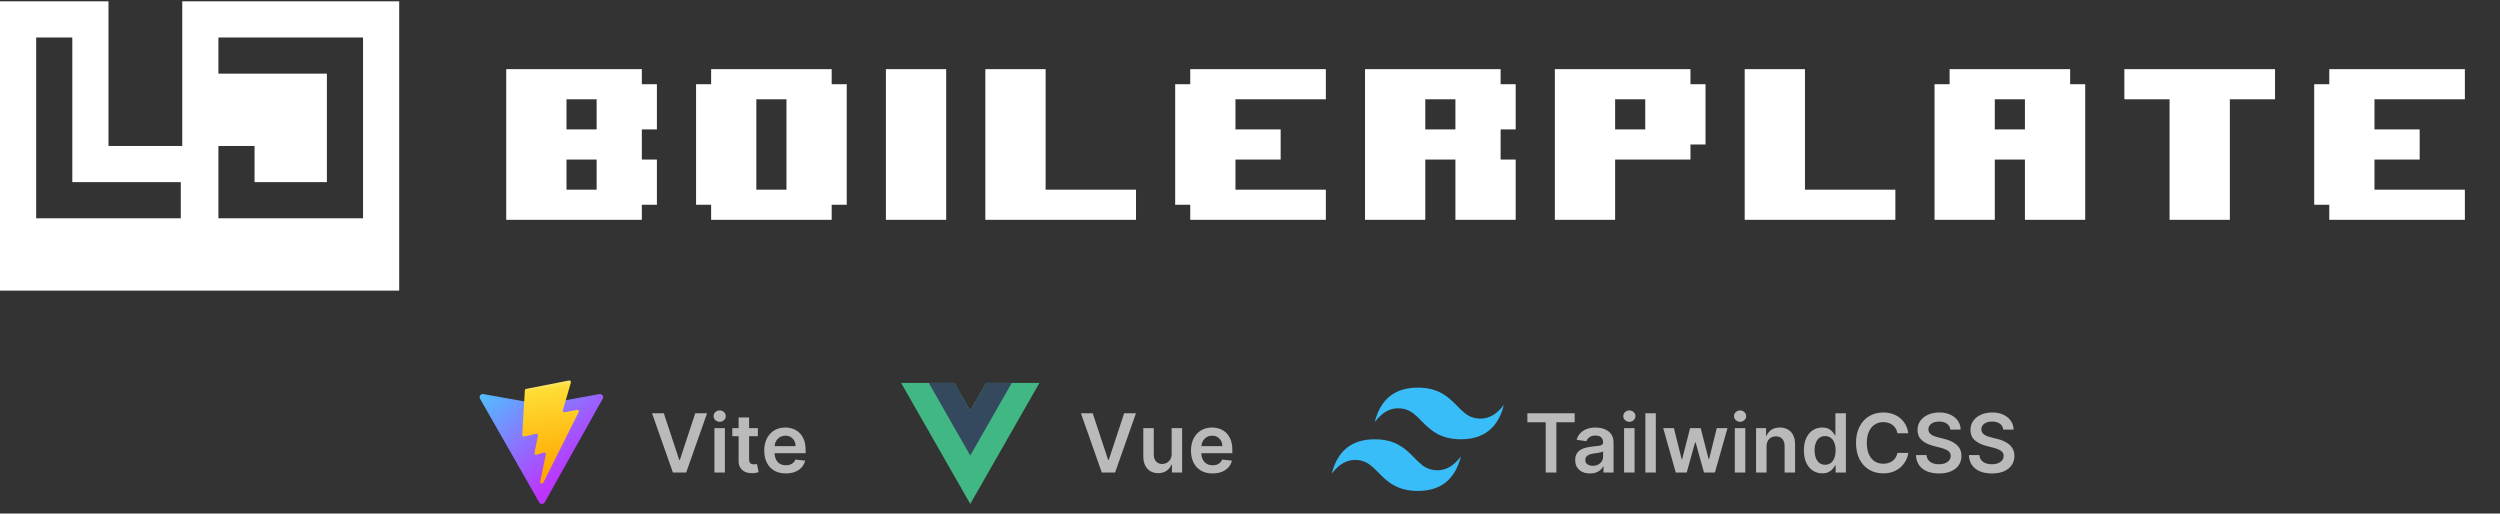 <svg width="628" height="129" viewBox="0 0 628 129" fill="none" xmlns="http://www.w3.org/2000/svg">
<rect x="0" y="0" width="628" height="129" fill="#333333" stroke="none"/>
<path d="M151.4 100.16L136.828 126.186C136.527 126.723 135.754 126.726 135.449 126.192L120.587 100.163C120.254 99.58 120.753 98.874 121.414 98.992L136.003 101.597C136.096 101.613 136.191 101.613 136.284 101.596L150.567 98.996C151.226 98.876 151.727 99.576 151.4 100.16Z" fill="url(#paint0_linear_233_24)"/>
<path d="M142.952 95.576L132.168 97.687C131.99 97.722 131.859 97.872 131.848 98.052L131.185 109.241C131.169 109.505 131.412 109.71 131.669 109.65L134.672 108.958C134.953 108.894 135.207 109.141 135.149 109.423L134.257 113.785C134.197 114.079 134.473 114.33 134.76 114.243L136.614 113.68C136.902 113.593 137.178 113.845 137.117 114.139L135.7 120.991C135.611 121.42 136.182 121.654 136.42 121.286L136.579 121.041L145.366 103.526C145.514 103.233 145.26 102.898 144.937 102.96L141.847 103.556C141.556 103.612 141.309 103.342 141.391 103.058L143.408 96.074C143.49 95.79 143.242 95.52 142.952 95.576Z" fill="url(#paint1_linear_233_24)"/>
<path d="M166.752 103.817L170.628 115.537H170.78L174.648 103.817H177.615L172.365 118.708H169.035L163.793 103.817H166.752ZM179.46 118.708V107.54H182.092V118.708H179.46ZM180.783 105.955C180.366 105.955 180.008 105.816 179.707 105.54C179.406 105.259 179.256 104.922 179.256 104.53C179.256 104.132 179.406 103.795 179.707 103.519C180.008 103.238 180.366 103.097 180.783 103.097C181.205 103.097 181.563 103.238 181.859 103.519C182.16 103.795 182.31 104.132 182.31 104.53C182.31 104.922 182.16 105.259 181.859 105.54C181.563 105.816 181.205 105.955 180.783 105.955ZM190.375 107.54V109.575H183.955V107.54H190.375ZM185.54 104.864H188.172V115.348C188.172 115.702 188.225 115.974 188.332 116.163C188.443 116.347 188.589 116.473 188.768 116.541C188.948 116.609 189.146 116.643 189.364 116.643C189.529 116.643 189.679 116.631 189.815 116.606C189.956 116.582 190.062 116.56 190.135 116.541L190.579 118.598C190.438 118.647 190.237 118.7 189.975 118.758C189.718 118.817 189.403 118.851 189.03 118.86C188.371 118.88 187.777 118.78 187.249 118.562C186.72 118.339 186.301 117.995 185.991 117.53C185.685 117.064 185.535 116.483 185.54 115.785V104.864ZM197.4 118.926C196.281 118.926 195.314 118.693 194.499 118.228C193.69 117.757 193.067 117.093 192.631 116.235C192.195 115.373 191.976 114.357 191.976 113.189C191.976 112.04 192.195 111.032 192.631 110.164C193.072 109.292 193.687 108.613 194.478 108.129C195.268 107.639 196.196 107.394 197.262 107.394C197.951 107.394 198.6 107.506 199.211 107.729C199.826 107.947 200.369 108.286 200.839 108.747C201.315 109.207 201.688 109.794 201.959 110.506C202.231 111.214 202.366 112.057 202.366 113.036V113.843H193.212V112.069H199.843C199.839 111.565 199.729 111.117 199.516 110.724C199.303 110.327 199.005 110.014 198.622 109.786C198.244 109.558 197.803 109.445 197.299 109.445C196.761 109.445 196.288 109.575 195.881 109.837C195.474 110.094 195.156 110.433 194.928 110.855C194.705 111.272 194.591 111.73 194.587 112.229V113.778C194.587 114.427 194.705 114.985 194.943 115.45C195.18 115.911 195.512 116.265 195.939 116.512C196.366 116.754 196.865 116.875 197.437 116.875C197.82 116.875 198.166 116.822 198.476 116.715C198.787 116.604 199.056 116.441 199.284 116.228C199.511 116.015 199.683 115.751 199.8 115.436L202.257 115.712C202.102 116.361 201.806 116.929 201.37 117.413C200.939 117.893 200.386 118.266 199.713 118.533C199.039 118.795 198.268 118.926 197.4 118.926Z" fill="#BABABB"/>
<path d="M247.743 96.189L243.731 103.21L239.719 96.189H226.358L243.731 126.591L261.103 96.189H247.743Z" fill="#41B883"/>
<path d="M247.743 96.189L243.731 103.21L239.719 96.189L233.307 96.189L243.731 114.43L254.154 96.189L247.743 96.189Z" fill="#34495E"/>
<path d="M274.491 103.817L278.366 115.537H278.519L282.387 103.817H285.353L280.104 118.708H276.774L271.532 103.817H274.491ZM294.317 114.011V107.54H296.949V118.708H294.396V116.723H294.28C294.028 117.348 293.614 117.859 293.037 118.257C292.465 118.654 291.76 118.853 290.921 118.853C290.189 118.853 289.542 118.691 288.98 118.366C288.422 118.036 287.986 117.559 287.671 116.933C287.356 116.303 287.198 115.542 287.198 114.65V107.54H289.83V114.243C289.83 114.951 290.024 115.513 290.412 115.93C290.8 116.347 291.309 116.555 291.939 116.555C292.327 116.555 292.702 116.461 293.066 116.272C293.429 116.083 293.728 115.802 293.96 115.428C294.198 115.05 294.317 114.578 294.317 114.011ZM304.599 118.926C303.48 118.926 302.512 118.693 301.698 118.228C300.889 117.757 300.266 117.093 299.83 116.235C299.393 115.373 299.175 114.357 299.175 113.189C299.175 112.04 299.393 111.032 299.83 110.164C300.271 109.292 300.886 108.613 301.676 108.129C302.466 107.639 303.395 107.394 304.461 107.394C305.149 107.394 305.799 107.506 306.41 107.729C307.025 107.947 307.568 108.286 308.038 108.747C308.513 109.207 308.887 109.794 309.158 110.506C309.429 111.214 309.565 112.057 309.565 113.036V113.843H300.411V112.069H307.042C307.037 111.565 306.928 111.117 306.715 110.724C306.502 110.327 306.204 110.014 305.821 109.786C305.443 109.558 305.002 109.445 304.497 109.445C303.959 109.445 303.487 109.575 303.08 109.837C302.672 110.094 302.355 110.433 302.127 110.855C301.904 111.272 301.79 111.73 301.785 112.229V113.778C301.785 114.427 301.904 114.985 302.142 115.45C302.379 115.911 302.711 116.265 303.138 116.512C303.564 116.754 304.064 116.875 304.636 116.875C305.018 116.875 305.365 116.822 305.675 116.715C305.985 116.604 306.255 116.441 306.482 116.228C306.71 116.015 306.882 115.751 306.999 115.436L309.456 115.712C309.301 116.361 309.005 116.929 308.569 117.413C308.138 117.893 307.585 118.266 306.911 118.533C306.238 118.795 305.467 118.926 304.599 118.926Z" fill="#BABABB"/>
<path d="M356.153 97.373C350.386 97.373 346.782 100.256 345.34 106.022C347.503 103.139 350.026 102.058 352.909 102.779C354.554 103.19 355.73 104.383 357.031 105.704C359.151 107.857 361.605 110.347 366.965 110.347C372.731 110.347 376.336 107.464 377.777 101.697C375.615 104.581 373.092 105.662 370.209 104.941C368.563 104.53 367.388 103.336 366.086 102.015C363.966 99.863 361.512 97.373 356.153 97.373ZM345.34 110.347C339.574 110.347 335.97 113.231 334.528 118.997C336.69 116.114 339.213 115.033 342.097 115.753C343.742 116.165 344.917 117.358 346.219 118.679C348.339 120.831 350.793 123.322 356.153 123.322C361.919 123.322 365.523 120.439 366.965 114.672C364.802 117.556 362.28 118.637 359.396 117.916C357.751 117.505 356.575 116.311 355.274 114.99C353.154 112.838 350.7 110.347 345.34 110.347Z" fill="#38BDF8"/>
<path d="M383.679 106.078V103.817H395.559V106.078H390.957V118.708H388.281V106.078H383.679ZM399.428 118.933C398.72 118.933 398.082 118.807 397.515 118.555C396.953 118.298 396.507 117.92 396.177 117.421C395.853 116.921 395.69 116.306 395.69 115.574C395.69 114.944 395.807 114.423 396.039 114.011C396.272 113.599 396.59 113.269 396.992 113.022C397.394 112.775 397.847 112.588 398.351 112.462C398.86 112.331 399.386 112.237 399.929 112.178C400.584 112.111 401.114 112.05 401.522 111.997C401.929 111.938 402.224 111.851 402.409 111.735C402.598 111.614 402.692 111.427 402.692 111.175V111.131C402.692 110.584 402.53 110.16 402.205 109.859C401.88 109.558 401.412 109.408 400.802 109.408C400.157 109.408 399.646 109.549 399.268 109.83C398.894 110.111 398.642 110.443 398.511 110.826L396.054 110.477C396.248 109.798 396.568 109.231 397.014 108.776C397.46 108.315 398.005 107.971 398.65 107.743C399.294 107.511 400.007 107.394 400.787 107.394C401.325 107.394 401.861 107.457 402.394 107.583C402.927 107.709 403.414 107.918 403.855 108.209C404.297 108.495 404.65 108.885 404.917 109.379C405.188 109.874 405.324 110.492 405.324 111.233V118.708H402.794V117.173H402.707C402.547 117.484 402.321 117.774 402.03 118.046C401.744 118.312 401.383 118.528 400.947 118.693C400.516 118.853 400.009 118.933 399.428 118.933ZM400.111 116.999C400.639 116.999 401.097 116.895 401.485 116.686C401.873 116.473 402.171 116.192 402.379 115.843C402.593 115.494 402.699 115.113 402.699 114.701V113.385C402.617 113.453 402.476 113.516 402.278 113.574C402.084 113.633 401.866 113.683 401.623 113.727C401.381 113.771 401.141 113.809 400.903 113.843C400.666 113.877 400.46 113.906 400.285 113.931C399.893 113.984 399.541 114.071 399.231 114.192C398.921 114.314 398.676 114.483 398.497 114.701C398.318 114.915 398.228 115.191 398.228 115.53C398.228 116.015 398.405 116.381 398.759 116.628C399.112 116.875 399.563 116.999 400.111 116.999ZM407.971 118.708V107.54H410.603V118.708H407.971ZM409.294 105.955C408.877 105.955 408.518 105.816 408.218 105.54C407.917 105.259 407.767 104.922 407.767 104.53C407.767 104.132 407.917 103.795 408.218 103.519C408.518 103.238 408.877 103.097 409.294 103.097C409.716 103.097 410.074 103.238 410.37 103.519C410.671 103.795 410.821 104.132 410.821 104.53C410.821 104.922 410.671 105.259 410.37 105.54C410.074 105.816 409.716 105.955 409.294 105.955ZM415.941 103.817V118.708H413.309V103.817H415.941ZM420.953 118.708L417.797 107.54H420.48L422.443 115.392H422.545L424.552 107.54H427.206L429.212 115.348H429.321L431.255 107.54H433.946L430.783 118.708H428.042L425.948 111.16H425.795L423.701 118.708H420.953ZM435.783 118.708V107.54H438.415V118.708H435.783ZM437.106 105.955C436.69 105.955 436.331 105.816 436.03 105.54C435.73 105.259 435.58 104.922 435.58 104.53C435.58 104.132 435.73 103.795 436.03 103.519C436.331 103.238 436.69 103.097 437.106 103.097C437.528 103.097 437.887 103.238 438.183 103.519C438.483 103.795 438.633 104.132 438.633 104.53C438.633 104.922 438.483 105.259 438.183 105.54C437.887 105.816 437.528 105.955 437.106 105.955ZM443.754 112.164V118.708H441.122V107.54H443.637V109.437H443.768C444.025 108.812 444.435 108.315 444.997 107.947C445.564 107.578 446.265 107.394 447.098 107.394C447.869 107.394 448.54 107.559 449.112 107.889C449.689 108.218 450.135 108.696 450.45 109.321C450.77 109.946 450.928 110.705 450.923 111.597V118.708H448.291V112.004C448.291 111.257 448.097 110.673 447.709 110.252C447.326 109.83 446.795 109.619 446.117 109.619C445.656 109.619 445.247 109.721 444.888 109.924C444.534 110.123 444.255 110.412 444.052 110.79C443.853 111.168 443.754 111.626 443.754 112.164ZM457.743 118.904C456.865 118.904 456.08 118.678 455.387 118.228C454.694 117.777 454.146 117.122 453.744 116.265C453.341 115.407 453.14 114.364 453.14 113.138C453.14 111.897 453.344 110.85 453.751 109.997C454.163 109.139 454.718 108.492 455.416 108.056C456.114 107.615 456.892 107.394 457.75 107.394C458.404 107.394 458.942 107.506 459.364 107.729C459.786 107.947 460.12 108.211 460.367 108.521C460.615 108.827 460.806 109.115 460.942 109.386H461.051V103.817H463.69V118.708H461.102V116.948H460.942C460.806 117.219 460.61 117.508 460.353 117.813C460.096 118.114 459.757 118.371 459.335 118.584C458.913 118.797 458.383 118.904 457.743 118.904ZM458.477 116.744C459.035 116.744 459.51 116.594 459.902 116.294C460.295 115.988 460.593 115.564 460.796 115.021C461 114.478 461.102 113.846 461.102 113.124C461.102 112.401 461 111.774 460.796 111.24C460.598 110.707 460.302 110.293 459.909 109.997C459.522 109.701 459.044 109.554 458.477 109.554C457.891 109.554 457.401 109.706 457.008 110.012C456.616 110.317 456.32 110.739 456.121 111.277C455.923 111.815 455.823 112.43 455.823 113.124C455.823 113.822 455.923 114.444 456.121 114.992C456.325 115.535 456.623 115.964 457.016 116.279C457.413 116.589 457.9 116.744 458.477 116.744ZM479.357 108.841H476.638C476.56 108.395 476.417 108 476.209 107.656C476 107.307 475.741 107.011 475.431 106.769C475.12 106.527 474.767 106.345 474.369 106.224C473.977 106.098 473.552 106.035 473.097 106.035C472.287 106.035 471.57 106.238 470.945 106.645C470.319 107.048 469.83 107.639 469.476 108.419C469.122 109.195 468.945 110.143 468.945 111.262C468.945 112.401 469.122 113.361 469.476 114.141C469.835 114.917 470.324 115.504 470.945 115.901C471.57 116.294 472.285 116.49 473.09 116.49C473.535 116.49 473.952 116.432 474.34 116.315C474.733 116.194 475.084 116.017 475.394 115.785C475.709 115.552 475.974 115.266 476.187 114.927C476.405 114.587 476.555 114.2 476.638 113.763L479.357 113.778C479.255 114.486 479.035 115.15 478.695 115.77C478.361 116.391 477.922 116.938 477.379 117.413C476.836 117.883 476.201 118.252 475.474 118.518C474.747 118.78 473.94 118.911 473.053 118.911C471.744 118.911 470.576 118.608 469.549 118.002C468.521 117.396 467.712 116.521 467.12 115.378C466.529 114.234 466.233 112.862 466.233 111.262C466.233 109.658 466.531 108.286 467.127 107.147C467.724 106.003 468.536 105.128 469.563 104.522C470.591 103.916 471.754 103.613 473.053 103.613C473.882 103.613 474.653 103.73 475.365 103.962C476.078 104.195 476.713 104.537 477.27 104.988C477.828 105.434 478.286 105.981 478.644 106.631C479.008 107.275 479.245 108.012 479.357 108.841ZM489.92 107.91C489.852 107.275 489.566 106.781 489.062 106.427C488.562 106.073 487.913 105.896 487.113 105.896C486.551 105.896 486.068 105.981 485.666 106.151C485.264 106.321 484.956 106.551 484.743 106.842C484.529 107.132 484.42 107.464 484.416 107.838C484.416 108.148 484.486 108.417 484.626 108.645C484.772 108.873 484.968 109.066 485.215 109.226C485.463 109.382 485.736 109.512 486.037 109.619C486.337 109.726 486.64 109.815 486.946 109.888L488.342 110.237C488.904 110.368 489.445 110.545 489.963 110.768C490.487 110.991 490.954 111.272 491.366 111.611C491.783 111.951 492.113 112.36 492.355 112.84C492.598 113.32 492.719 113.882 492.719 114.527C492.719 115.399 492.496 116.168 492.05 116.832C491.604 117.491 490.959 118.007 490.116 118.38C489.277 118.749 488.262 118.933 487.069 118.933C485.911 118.933 484.905 118.754 484.052 118.395C483.204 118.036 482.54 117.513 482.06 116.824C481.585 116.136 481.328 115.298 481.289 114.309H483.943C483.982 114.827 484.142 115.259 484.423 115.603C484.704 115.947 485.07 116.204 485.521 116.374C485.976 116.543 486.485 116.628 487.048 116.628C487.634 116.628 488.148 116.541 488.589 116.366C489.035 116.187 489.384 115.94 489.636 115.625C489.888 115.305 490.016 114.932 490.021 114.505C490.016 114.117 489.903 113.797 489.68 113.545C489.457 113.288 489.144 113.075 488.742 112.905C488.344 112.731 487.879 112.576 487.346 112.44L485.652 112.004C484.425 111.689 483.456 111.211 482.743 110.572C482.036 109.927 481.682 109.071 481.682 108.005C481.682 107.128 481.919 106.359 482.394 105.7C482.874 105.041 483.526 104.53 484.35 104.166C485.174 103.798 486.107 103.613 487.149 103.613C488.206 103.613 489.132 103.798 489.927 104.166C490.727 104.53 491.354 105.036 491.81 105.686C492.266 106.33 492.501 107.072 492.515 107.91H489.92ZM503.216 107.91C503.148 107.275 502.862 106.781 502.358 106.427C501.859 106.073 501.209 105.896 500.409 105.896C499.847 105.896 499.365 105.981 498.963 106.151C498.56 106.321 498.252 106.551 498.039 106.842C497.826 107.132 497.717 107.464 497.712 107.838C497.712 108.148 497.782 108.417 497.923 108.645C498.068 108.873 498.265 109.066 498.512 109.226C498.759 109.382 499.033 109.512 499.333 109.619C499.634 109.726 499.937 109.815 500.242 109.888L501.638 110.237C502.2 110.368 502.741 110.545 503.26 110.768C503.783 110.991 504.251 111.272 504.663 111.611C505.08 111.951 505.409 112.36 505.652 112.84C505.894 113.32 506.015 113.882 506.015 114.527C506.015 115.399 505.792 116.168 505.346 116.832C504.9 117.491 504.256 118.007 503.412 118.38C502.574 118.749 501.558 118.933 500.366 118.933C499.207 118.933 498.202 118.754 497.348 118.395C496.5 118.036 495.836 117.513 495.356 116.824C494.881 116.136 494.624 115.298 494.586 114.309H497.239C497.278 114.827 497.438 115.259 497.719 115.603C498 115.947 498.366 116.204 498.817 116.374C499.273 116.543 499.782 116.628 500.344 116.628C500.931 116.628 501.444 116.541 501.885 116.366C502.331 116.187 502.68 115.94 502.932 115.625C503.184 115.305 503.313 114.932 503.318 114.505C503.313 114.117 503.199 113.797 502.976 113.545C502.753 113.288 502.44 113.075 502.038 112.905C501.641 112.731 501.175 112.576 500.642 112.44L498.948 112.004C497.722 111.689 496.752 111.211 496.04 110.572C495.332 109.927 494.978 109.071 494.978 108.005C494.978 107.128 495.216 106.359 495.691 105.7C496.171 105.041 496.823 104.53 497.647 104.166C498.471 103.798 499.404 103.613 500.446 103.613C501.502 103.613 502.428 103.798 503.223 104.166C504.023 104.53 504.651 105.036 505.106 105.686C505.562 106.33 505.797 107.072 505.812 107.91H503.216Z" fill="#BABABB"/>
<path d="M165.013 51.434H161.228V55.218H127.166V17.371H161.228V21.156H165.013V32.51H161.228V40.08H165.013V51.434ZM149.874 32.51V24.941H142.304V32.51H149.874ZM149.874 47.649V40.08H142.304V47.649H149.874ZM212.7 51.434H208.915V55.218H178.638V51.434H174.853V21.156H178.638V17.371H208.915V21.156H212.7V51.434ZM197.561 47.649V24.941H189.992V47.649H197.561ZM237.679 55.218H222.54V17.371H237.679V55.218ZM285.366 55.218H247.519V17.371H262.658V47.649H285.366V55.218ZM333.053 55.218H298.991V51.434H295.206V21.156H298.991V17.371H333.053V24.941H310.345V32.51H321.699V40.08H310.345V47.649H333.053V55.218ZM380.74 55.218H365.601V40.08H358.032V55.218H342.893V17.371H376.955V21.156H380.74V32.51H376.955V40.08H380.74V55.218ZM365.601 32.51V24.941H358.032V32.51H365.601ZM428.427 36.295H424.643V40.08H405.719V55.218H390.58V17.371H424.643V21.156H428.427V36.295ZM413.288 32.51V24.941H405.719V32.51H413.288ZM476.114 55.218H438.267V17.371H453.406V47.649H476.114V55.218ZM523.802 55.218H508.663V40.08H501.093V55.218H485.955V21.156H489.739V17.371H520.017V21.156H523.802V55.218ZM508.663 32.51V24.941H501.093V32.51H508.663ZM571.489 24.941H560.135V55.218H544.996V24.941H533.642V17.371H571.489V24.941ZM619.176 55.218H585.114V51.434H581.329V21.156H585.114V17.371H619.176V24.941H596.468V32.51H607.822V40.08H596.468V47.649H619.176V55.218Z" fill="white"/>
<path d="M45.416 54.834V45.75H18.166V9.417H9.083V54.834H45.416ZM0 73V0.334H27.25V36.667H54.5V73H0ZM91.196 54.834V9.417H54.863V18.5H82.113V45.75H63.946V36.667H54.863V54.834H91.196ZM45.78 73V0.334H100.279V73H45.78Z" fill="white"/>
<defs>
<linearGradient id="paint0_linear_233_24" x1="120.224" y1="94.538" x2="141.154" y2="119.87" gradientUnits="userSpaceOnUse">
<stop stop-color="#41D1FF"/>
<stop offset="1" stop-color="#BD34FE"/>
</linearGradient>
<linearGradient id="paint1_linear_233_24" x1="135.165" y1="96.15" x2="138.438" y2="118.629" gradientUnits="userSpaceOnUse">
<stop stop-color="#FFEA83"/>
<stop offset="0.083" stop-color="#FFDD35"/>
<stop offset="1" stop-color="#FFA800"/>
</linearGradient>
</defs>
</svg>
